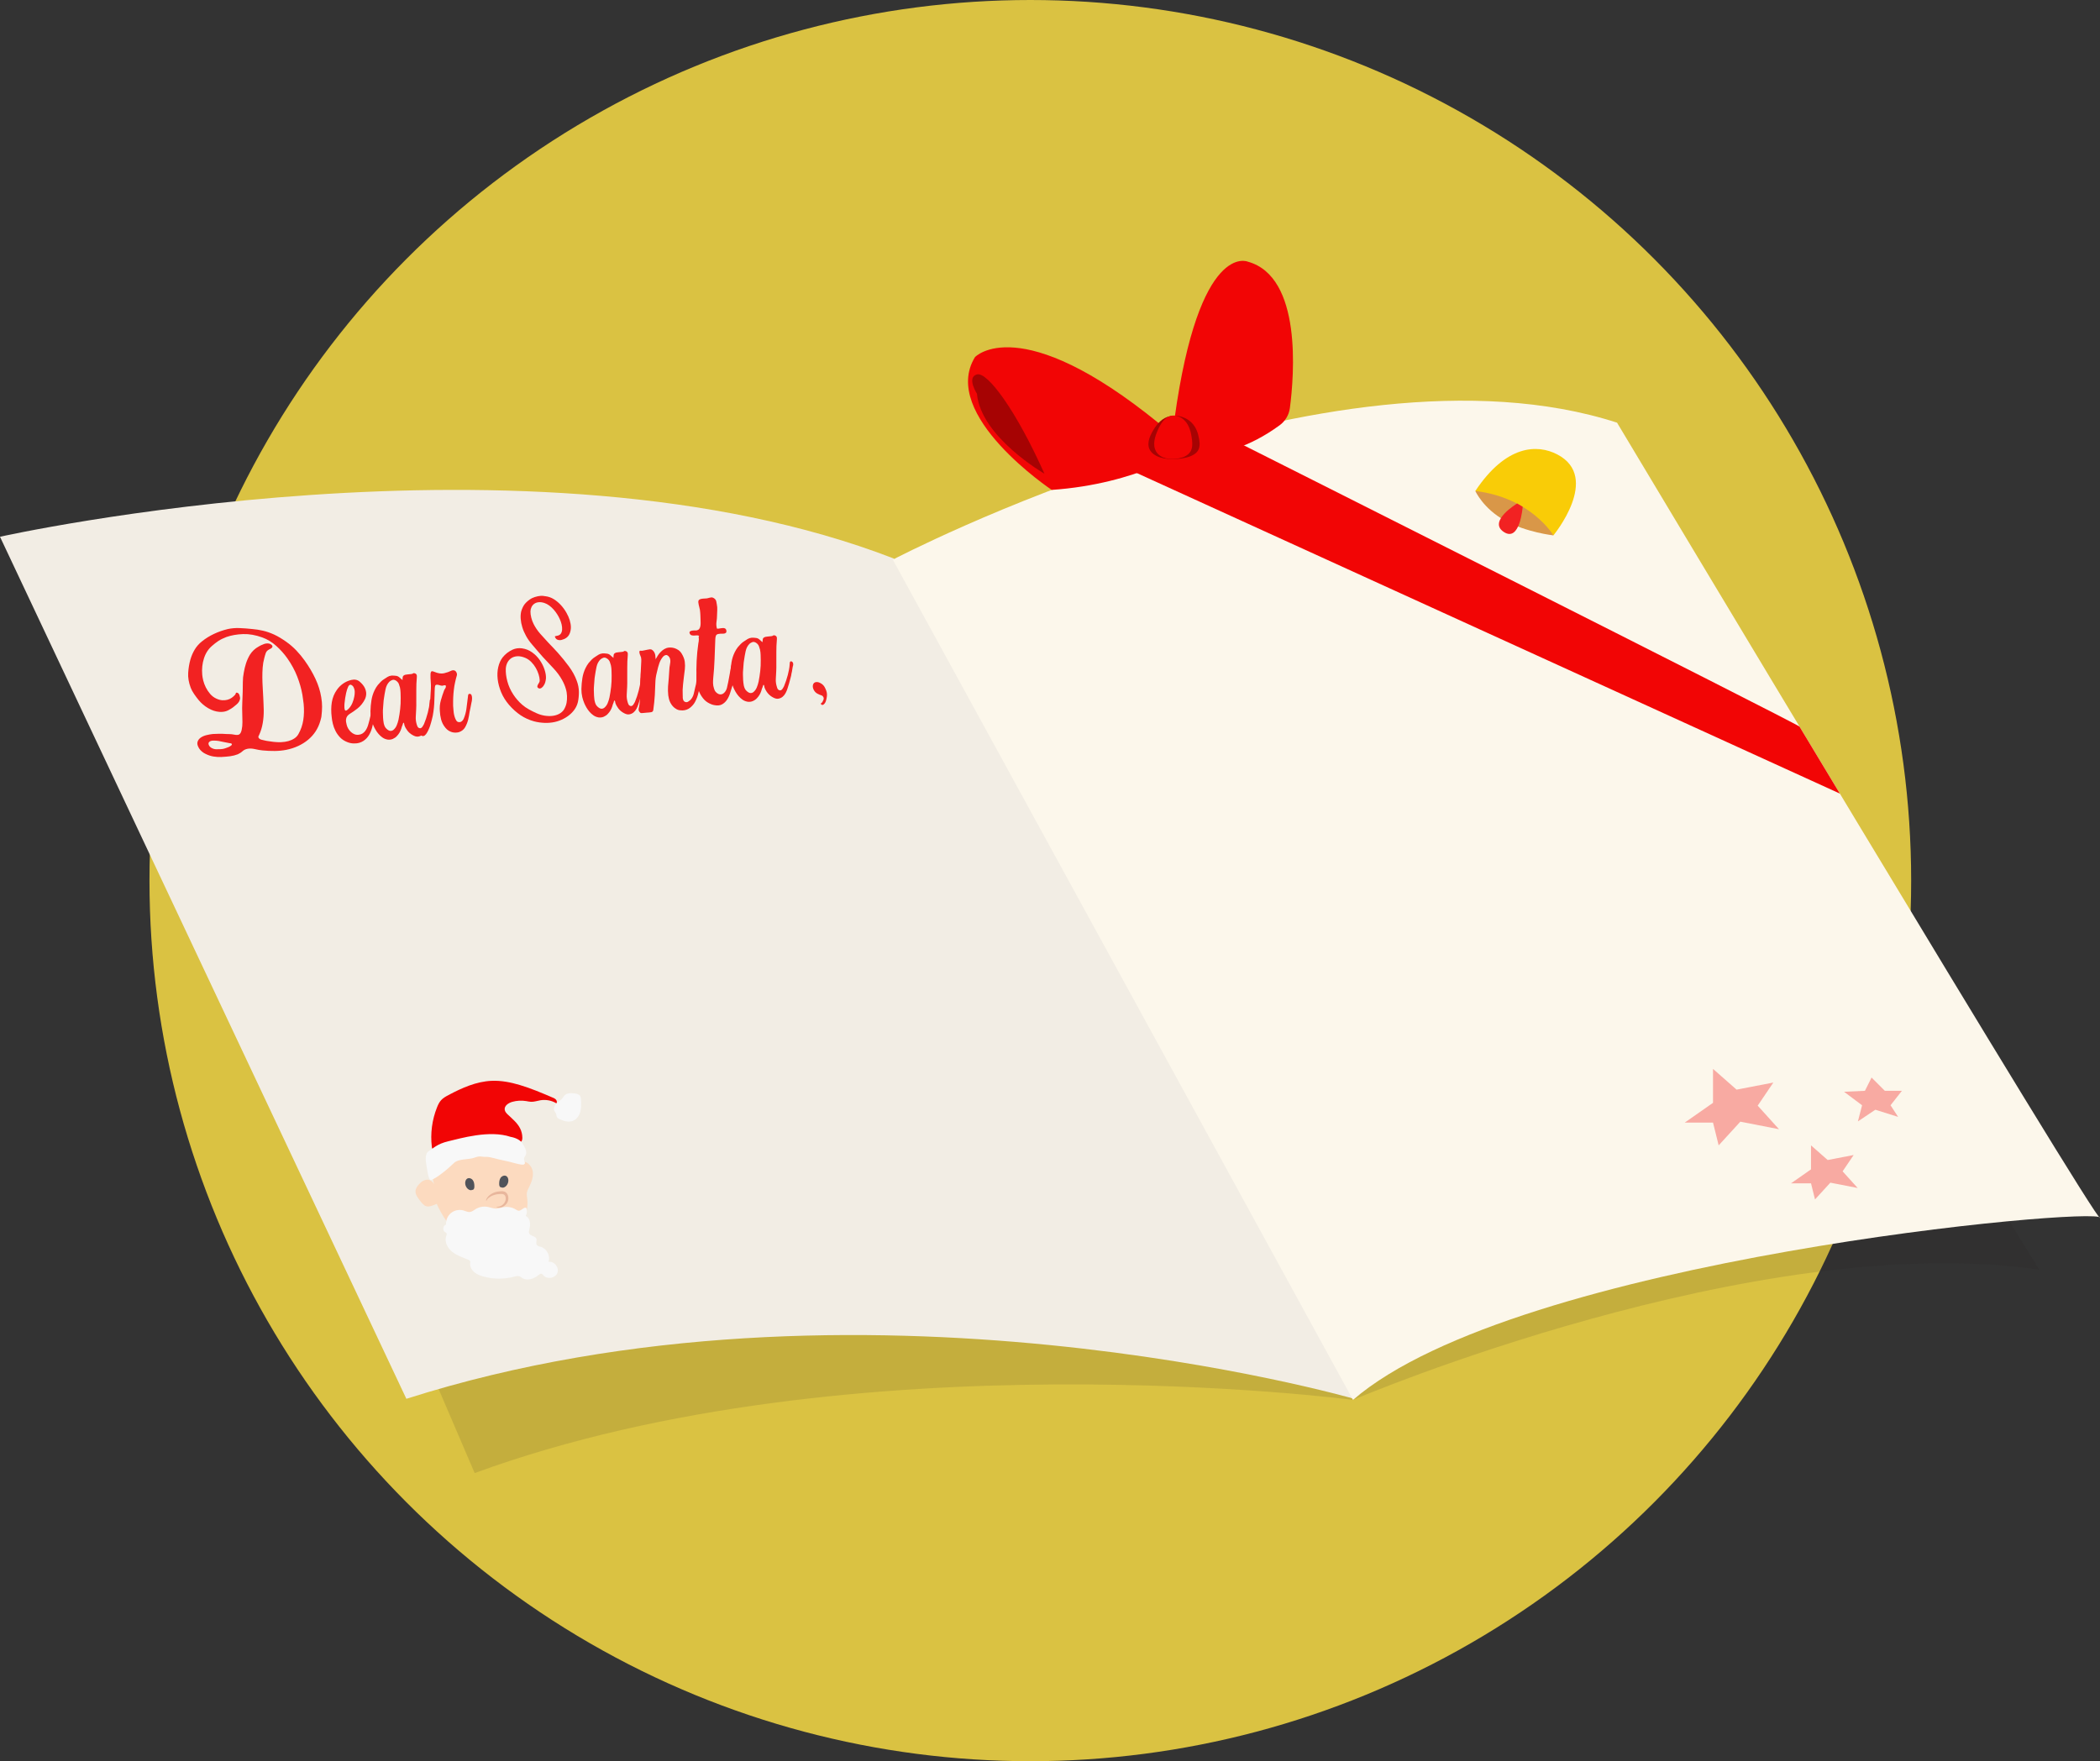 <?xml version="1.0" encoding="iso-8859-1"?>
<!-- Generator: Adobe Illustrator 18.1.0, SVG Export Plug-In . SVG Version: 6.00 Build 0)  -->
<!DOCTYPE svg PUBLIC "-//W3C//DTD SVG 1.1//EN" "http://www.w3.org/Graphics/SVG/1.1/DTD/svg11.dtd">
<svg version="1.1" xmlns="http://www.w3.org/2000/svg" xmlns:xlink="http://www.w3.org/1999/xlink" x="0px" y="0px"
	 viewBox="0 0 596.021 500" style="enable-background:new 0 0 596.021 500;" xml:space="preserve">
<rect x="0" y="0" width="596.021" height="500" fill="#333333" stroke="none"/>
<g id="_x23_card">
	<circle style="fill:#DAC242;" cx="292.425" cy="250" r="250"/>
	<g>
		<path style="opacity:0.12;fill:#231F20;" d="M384.009,397.426c0,0-141.879-18.619-249.284,20.779l-34.474-80.362l243.78,13.466
			L384.009,397.426z"/>
		<path style="fill:#F2EDE4;" d="M0,152.385c0,0,150.755-33.713,253.704,6.192l130.614,238.541c0,0-141.165-40.733-268.983,0
			L0,152.385z"/>
		<path style="opacity:0.12;fill:#231F20;" d="M384.009,397.426c0,0,114.335-48.745,194.774-36.966l-33.653-54.505l-161.121,58.341
			V397.426z"/>
		<path style="fill:#FCF7EB;" d="M253.396,158.885c0,0,124.29-65.159,205.55-38.893c0,0,137.075,229.006,137.075,225.723
			s-165.468,11.491-212.011,51.711L253.396,158.885z"/>
		<g>
			<path style="fill:#F22222;" d="M62.95,214.897l-0.133,0.014c-0.704,0.027-1.433-0.016-2.186-0.133
				c-0.748-0.113-1.525-0.371-2.327-0.771c-0.344-0.157-0.68-0.376-1.008-0.656c-0.328-0.279-0.593-0.577-0.794-0.897
				c-0.447-0.727-0.593-1.339-0.439-1.84c0.154-0.499,0.463-0.907,0.932-1.223c0.463-0.316,1.01-0.548,1.636-0.698
				c0.628-0.15,1.205-0.254,1.733-0.309c0.628-0.041,1.254-0.064,1.88-0.07c0.626-0.005,1.268,0.019,1.923,0.07
				c0.379,0.009,0.742,0.018,1.1,0.03c0.355,0.011,0.729,0.056,1.121,0.135c0.764,0.162,1.287,0.131,1.571-0.092
				c0.284-0.223,0.488-0.62,0.618-1.19c0.163-0.719,0.238-1.477,0.228-2.274c-0.011-0.797-0.027-1.593-0.049-2.391
				c-0.046-1.058-0.046-2.1,0.008-3.122c0.051-1.021,0.092-2.053,0.119-3.094c0.027-0.923,0.038-1.837,0.038-2.745
				c0-0.907,0.084-1.793,0.263-2.658c0.154-0.935,0.371-1.821,0.639-2.661c0.271-0.838,0.634-1.645,1.089-2.419
				c0.631-1.009,1.473-1.8,2.53-2.371c0.138-0.088,0.347-0.2,0.618-0.337c0.274-0.137,0.561-0.258,0.864-0.364
				c0.303-0.104,0.62-0.161,0.951-0.173c0.333-0.009,0.631,0.056,0.894,0.198c0.314,0.184,0.49,0.36,0.536,0.524
				c0.043,0.164,0.016,0.312-0.087,0.444c-0.103,0.131-0.244,0.242-0.425,0.335c-0.184,0.092-0.328,0.168-0.433,0.228
				c-0.471,0.243-0.788,0.59-0.943,1.042c-0.157,0.452-0.298,0.927-0.417,1.423c-0.233,0.846-0.382,1.733-0.452,2.659
				c-0.07,0.928-0.1,1.874-0.092,2.84c0.014,0.968,0.046,1.937,0.108,2.91c0.06,0.974,0.114,1.943,0.157,2.906
				c0.016,0.578,0.041,1.15,0.073,1.716c0.033,0.564,0.051,1.125,0.057,1.681c0.019,1.256-0.073,2.481-0.274,3.675
				c-0.2,1.194-0.534,2.3-0.994,3.316c-0.07,0.127-0.144,0.281-0.219,0.458c-0.076,0.177-0.035,0.366,0.122,0.567
				c0.146,0.178,0.363,0.313,0.658,0.404c0.295,0.089,0.542,0.148,0.745,0.174c0.46,0.122,0.915,0.207,1.36,0.257
				c0.447,0.05,0.888,0.112,1.327,0.188c0.748,0.09,1.487,0.123,2.216,0.093c0.729-0.028,1.408-0.131,2.048-0.305
				c0.634-0.176,1.205-0.429,1.706-0.76c0.504-0.332,0.894-0.753,1.17-1.266c0.683-1.209,1.135-2.526,1.36-3.953
				c0.222-1.426,0.257-2.954,0.103-4.584c-0.049-0.43-0.108-0.859-0.171-1.287c-0.062-0.429-0.127-0.871-0.19-1.324
				c-0.29-1.662-0.777-3.376-1.46-5.143c-0.688-1.768-1.622-3.495-2.811-5.183c-0.872-1.24-1.912-2.406-3.12-3.501
				c-1.211-1.094-2.541-1.904-3.995-2.429c-1.918-0.693-3.732-1.009-5.447-0.95c-1.712,0.06-3.283,0.332-4.713,0.821
				c-0.417,0.166-0.829,0.342-1.224,0.528c-0.395,0.187-0.764,0.395-1.102,0.624c-0.32,0.228-0.623,0.446-0.913,0.659
				c-0.287,0.213-0.563,0.441-0.823,0.686c-1.081,0.911-1.855,2.1-2.324,3.564c-0.471,1.464-0.637,3-0.496,4.606
				c0.035,0.481,0.13,1.045,0.29,1.694c0.163,0.647,0.406,1.3,0.731,1.955c0.328,0.655,0.737,1.271,1.23,1.848
				c0.496,0.577,1.083,1.024,1.769,1.337c0.596,0.278,1.157,0.43,1.685,0.459c0.528,0.029,1.016-0.017,1.46-0.137
				c0.447-0.118,0.85-0.307,1.208-0.561c0.358-0.257,0.669-0.53,0.924-0.823c0.095-0.083,0.168-0.222,0.222-0.423
				c0.051-0.198,0.192-0.261,0.417-0.189c0.214,0.05,0.371,0.167,0.474,0.35c0.1,0.183,0.168,0.345,0.198,0.488
				c0.135,0.371,0.173,0.702,0.111,0.986c-0.065,0.284-0.173,0.544-0.322,0.777c-0.149,0.234-0.336,0.447-0.555,0.639
				c-0.217,0.192-0.433,0.372-0.645,0.54c-0.531,0.467-1.154,0.878-1.866,1.231c-0.712,0.353-1.53,0.493-2.457,0.421
				c-1.067-0.081-2.129-0.429-3.177-1.045c-1.048-0.615-1.958-1.389-2.73-2.324c-0.425-0.513-0.85-1.085-1.281-1.717
				c-0.431-0.631-0.748-1.215-0.948-1.75c-0.566-1.489-0.807-2.904-0.72-4.243c0.084-1.339,0.293-2.595,0.623-3.767
				c0.306-1.048,0.72-2.004,1.243-2.87c0.523-0.864,1.203-1.633,2.045-2.301c0.997-0.806,2.118-1.505,3.361-2.095
				c1.243-0.59,2.562-1.056,3.96-1.396c1.056-0.233,2.175-0.325,3.35-0.28c1.178,0.045,2.386,0.136,3.624,0.272
				c1.024,0.087,2.037,0.245,3.039,0.479c1.002,0.233,2.045,0.595,3.131,1.085c0.593,0.277,1.181,0.589,1.758,0.94
				c0.577,0.351,1.135,0.716,1.668,1.094c1.07,0.759,2.034,1.589,2.895,2.492c0.859,0.901,1.647,1.858,2.37,2.87
				c1.222,1.71,2.245,3.441,3.061,5.194s1.357,3.485,1.631,5.199c0.163,0.926,0.244,1.82,0.241,2.677
				c-0.003,0.86-0.06,1.719-0.165,2.576c-0.016,0.268-0.062,0.514-0.133,0.739c-0.073,0.226-0.135,0.463-0.184,0.71
				c-0.618,2.169-1.777,3.959-3.472,5.372c-1.701,1.411-3.762,2.367-6.184,2.863c-1.051,0.208-2.148,0.318-3.291,0.329
				c-1.148,0.012-2.31-0.041-3.494-0.159c-0.691-0.072-1.411-0.197-2.159-0.372c-0.748-0.175-1.427-0.207-2.042-0.095
				c-0.588,0.111-1.078,0.344-1.463,0.699c-0.385,0.355-0.832,0.645-1.335,0.867c-0.669,0.264-1.395,0.449-2.172,0.555
				C64.532,214.792,63.747,214.862,62.95,214.897z M63.262,212.616c0.065-0.007,0.263-0.058,0.593-0.154
				c0.333-0.095,0.661-0.214,0.991-0.358c0.328-0.144,0.593-0.305,0.796-0.482c0.203-0.181,0.23-0.345,0.076-0.499
				c-0.06-0.066-0.163-0.104-0.309-0.113c-0.144-0.009-0.244-0.021-0.301-0.04c-0.417-0.078-0.821-0.156-1.213-0.236
				c-0.393-0.079-0.783-0.158-1.178-0.238l-0.707-0.144c-0.458-0.072-0.953-0.105-1.484-0.098c-0.534,0.007-0.921,0.146-1.17,0.412
				c-0.206,0.217-0.236,0.496-0.089,0.845c0.144,0.347,0.417,0.634,0.821,0.857c0.425,0.221,0.848,0.334,1.268,0.339
				c0.423,0.004,0.815-0.001,1.181-0.015C62.766,212.691,63.01,212.665,63.262,212.616z"/>
			<path style="fill:#F22222;" d="M100.512,211.056c-0.596,0.016-1.219-0.101-1.869-0.347c-0.85-0.322-1.549-0.768-2.099-1.339
				c-0.547-0.572-0.991-1.195-1.33-1.873c-0.341-0.678-0.593-1.366-0.758-2.063c-0.163-0.697-0.268-1.32-0.314-1.872
				c-0.19-1.479-0.179-2.878,0.035-4.195c0.217-1.317,0.699-2.498,1.446-3.545c0.455-0.652,1.027-1.227,1.72-1.723
				c0.691-0.495,1.479-0.85,2.362-1.064c0.97-0.223,1.771-0.054,2.408,0.508c0.672,0.583,1.146,1.168,1.425,1.756
				c0.276,0.587,0.412,1.155,0.398,1.7c-0.014,0.546-0.144,1.066-0.393,1.566c-0.249,0.498-0.55,0.965-0.902,1.4
				c-0.352,0.437-0.739,0.821-1.159,1.157c-0.42,0.335-0.802,0.617-1.138,0.844c-0.393,0.261-0.748,0.492-1.067,0.694
				c-0.32,0.202-0.569,0.434-0.748,0.695c-0.184,0.261-0.293,0.582-0.328,0.959c-0.035,0.379,0.03,0.863,0.192,1.449
				c0.089,0.379,0.238,0.743,0.447,1.096c0.206,0.353,0.463,0.67,0.769,0.953c0.306,0.282,0.642,0.494,0.999,0.639
				c0.358,0.143,0.758,0.193,1.197,0.146c0.417-0.044,0.78-0.167,1.089-0.369c0.306-0.202,0.569-0.446,0.78-0.735
				c0.214-0.288,0.393-0.603,0.542-0.945c0.149-0.343,0.265-0.689,0.355-1.035c0.233-0.798,0.436-1.618,0.615-2.459
				c0.173-0.841,0.303-1.69,0.39-2.545c0.005-0.073,0.003-0.236-0.008-0.49c-0.014-0.253-0.005-0.482,0.019-0.69
				c0.024-0.209,0.092-0.338,0.206-0.385c0.114-0.049,0.293,0.084,0.536,0.397c0.301,0.38,0.425,0.783,0.371,1.212
				c-0.054,0.43-0.116,0.793-0.184,1.09c-0.165,0.793-0.306,1.605-0.414,2.44c-0.111,0.833-0.265,1.635-0.469,2.408
				c-0.203,0.771-0.496,1.492-0.883,2.161c-0.387,0.671-0.918,1.234-1.595,1.692c-0.36,0.231-0.758,0.412-1.184,0.542
				C101.542,211.015,101.057,211.071,100.512,211.056z M98.283,201.711c0.149-0.063,0.298-0.165,0.444-0.301
				c0.146-0.135,0.236-0.217,0.265-0.245c0.425-0.456,0.767-0.987,1.021-1.595c0.257-0.607,0.444-1.231,0.553-1.873
				c0.076-0.371,0.114-0.786,0.116-1.245c0.003-0.46-0.111-0.92-0.341-1.38c-0.079-0.185-0.228-0.358-0.444-0.517
				c-0.214-0.158-0.409-0.203-0.582-0.137c-0.225,0.096-0.398,0.29-0.517,0.581c-0.116,0.29-0.214,0.538-0.29,0.739
				c-0.041,0.173-0.089,0.341-0.138,0.503c-0.051,0.163-0.092,0.318-0.127,0.468c-0.098,0.495-0.19,0.98-0.276,1.462
				c-0.081,0.48-0.146,0.976-0.187,1.488c-0.008,0.074-0.019,0.233-0.035,0.477c-0.016,0.242-0.016,0.497,0.003,0.762
				c0.016,0.263,0.062,0.482,0.135,0.656C97.955,201.727,98.091,201.78,98.283,201.711z"/>
			<path style="fill:#F22222;" d="M109.922,209.957l-0.084-0.027c-0.471-0.095-0.907-0.284-1.308-0.57
				c-0.404-0.283-0.767-0.614-1.089-0.991c-0.325-0.377-0.612-0.775-0.856-1.199c-0.244-0.421-0.444-0.817-0.604-1.188
				c-0.236-0.557-0.431-1.14-0.582-1.754c-0.176-0.779-0.26-1.545-0.255-2.294c0.022-1.092,0.119-2.142,0.282-3.151
				c0.165-1.008,0.466-1.96,0.902-2.851c0.116-0.255,0.249-0.499,0.398-0.733c0.152-0.234,0.314-0.469,0.488-0.704
				c0.265-0.318,0.542-0.625,0.834-0.922c0.287-0.297,0.626-0.562,1.008-0.797c0.309-0.2,0.62-0.402,0.937-0.606
				c0.32-0.201,0.699-0.327,1.138-0.373c0.211,0.002,0.428,0.003,0.65,0.005c0.222,0.001,0.45,0.026,0.685,0.072
				c0.358,0.06,0.674,0.22,0.948,0.481c0.271,0.263,0.563,0.51,0.88,0.743c-0.049-0.043-0.065-0.169-0.051-0.376
				c0.014-0.208,0.03-0.335,0.049-0.386c0.005-0.242,0.108-0.434,0.309-0.578c0.255-0.171,0.593-0.267,1.01-0.286
				c0.42-0.021,0.81-0.062,1.17-0.123c0.179-0.018,0.33-0.078,0.463-0.177c0.133-0.097,0.317-0.1,0.555-0.003
				c0.149,0.058,0.265,0.142,0.349,0.253c0.087,0.113,0.135,0.222,0.146,0.33c0.014,0.107,0.019,0.223,0.016,0.343
				s-0.008,0.217-0.014,0.291c-0.1,1.122-0.149,2.26-0.141,3.408c0.005,1.147,0.003,2.304-0.005,3.466c0,0.339,0,0.677,0.003,1.016
				c0,0.339-0.011,0.678-0.033,1.019c-0.03,0.705-0.068,1.436-0.116,2.189c-0.049,0.756,0.06,1.543,0.325,2.362
				c0.033,0.142,0.1,0.303,0.2,0.488c0.103,0.181,0.265,0.311,0.493,0.383c0.168,0.056,0.325,0.046,0.471-0.031
				c0.144-0.075,0.268-0.186,0.374-0.33c0.108-0.143,0.2-0.293,0.276-0.446c0.081-0.154,0.144-0.269,0.195-0.347
				c0.217-0.53,0.414-1.06,0.59-1.585c0.173-0.527,0.336-1.075,0.485-1.649c0.119-0.496,0.233-0.991,0.33-1.485
				c0.1-0.494,0.165-1.01,0.195-1.545c0.005-0.073,0.014-0.177,0.019-0.31c0.008-0.134,0.041-0.246,0.095-0.337
				c0.054-0.09,0.127-0.147,0.219-0.168c0.092-0.022,0.222,0.03,0.385,0.159c0.13,0.108,0.214,0.225,0.249,0.355
				c0.038,0.129,0.049,0.26,0.043,0.394c-0.008,0.134-0.027,0.256-0.057,0.368c-0.033,0.112-0.062,0.206-0.089,0.282
				c-0.068,0.298-0.119,0.605-0.154,0.923c-0.033,0.319-0.095,0.628-0.184,0.928c-0.03,0.245-0.068,0.478-0.119,0.7
				c-0.051,0.225-0.108,0.447-0.171,0.671c-0.13,0.523-0.271,1.039-0.417,1.55c-0.149,0.513-0.306,1.018-0.471,1.52
				c-0.108,0.35-0.274,0.737-0.493,1.159c-0.222,0.423-0.509,0.779-0.859,1.071c-0.349,0.29-0.761,0.473-1.232,0.546
				c-0.471,0.075-1.018-0.075-1.641-0.445c-0.577-0.325-1.059-0.746-1.449-1.262c-0.39-0.515-0.669-1.031-0.837-1.546
				c-0.019-0.118-0.038-0.236-0.057-0.356c-0.019-0.118-0.073-0.235-0.157-0.346c-0.095,0.035-0.16,0.12-0.187,0.256
				c-0.033,0.137-0.065,0.255-0.103,0.356c-0.087,0.178-0.157,0.355-0.211,0.53c-0.057,0.175-0.108,0.362-0.163,0.561
				c-0.265,0.826-0.688,1.537-1.268,2.13c-0.287,0.32-0.666,0.584-1.132,0.79C111.03,209.98,110.504,210.042,109.922,209.957z
				 M111.631,207.238c0.431-0.359,0.75-0.798,0.967-1.318c0.214-0.517,0.385-1.06,0.512-1.631c0.198-0.988,0.355-1.99,0.469-3.007
				c0.114-1.014,0.163-2.066,0.144-3.153c-0.011-0.483-0.022-0.965-0.033-1.448c-0.011-0.483-0.068-0.984-0.171-1.505
				c-0.076-0.307-0.181-0.634-0.314-0.983c-0.135-0.35-0.379-0.651-0.726-0.904c-0.42-0.294-0.802-0.376-1.148-0.244
				c-0.341,0.134-0.615,0.296-0.813,0.486c-0.539,0.541-0.902,1.244-1.086,2.111c-0.184,0.866-0.333,1.703-0.444,2.514
				c-0.081,0.444-0.133,0.897-0.157,1.358c-0.024,0.464-0.057,0.926-0.106,1.389c-0.043,0.466-0.062,0.94-0.051,1.423
				c0.011,0.483,0.027,0.976,0.051,1.482c0.024,0.214,0.046,0.454,0.065,0.718c0.019,0.265,0.057,0.539,0.122,0.823
				c0.065,0.283,0.152,0.559,0.263,0.823c0.114,0.267,0.287,0.51,0.525,0.726c0.39,0.37,0.742,0.569,1.062,0.595
				C111.078,207.52,111.368,207.435,111.631,207.238z"/>
			<path style="fill:#F22222;" d="M119.456,208.701c-0.309-0.306-0.417-0.586-0.325-0.838c0.098-0.251,0.225-0.459,0.393-0.62
				c0.181-0.214,0.376-0.421,0.58-0.624c0.203-0.202,0.382-0.433,0.544-0.692c0.325-0.543,0.572-1.144,0.731-1.801
				c0.16-0.657,0.265-1.341,0.314-2.048c0.054-0.538,0.122-1.059,0.203-1.563c0.084-0.504,0.149-1.025,0.2-1.564
				c0.041-0.56,0.073-1.115,0.095-1.661c0.024-0.546,0.057-1.1,0.098-1.66c0.043-0.683,0.03-1.376-0.033-2.083
				c-0.065-0.707-0.089-1.4-0.068-2.081c-0.003-0.338,0.057-0.598,0.179-0.779c0.119-0.182,0.425-0.167,0.915,0.048
				c1.062,0.445,1.972,0.578,2.736,0.402c0.764-0.176,1.495-0.433,2.188-0.775c0.206-0.095,0.441-0.107,0.715-0.039
				c0.268,0.069,0.479,0.265,0.637,0.588c0.154,0.322,0.179,0.639,0.073,0.953c-0.106,0.315-0.184,0.595-0.233,0.841
				c-0.087,0.349-0.168,0.689-0.238,1.024c-0.073,0.333-0.141,0.672-0.203,1.019c-0.225,1.45-0.341,2.903-0.355,4.355
				c-0.014,0.436-0.014,0.871,0.005,1.306c0.019,0.433,0.054,0.864,0.106,1.295c-0.003,0.121,0.022,0.355,0.073,0.7
				c0.051,0.346,0.133,0.706,0.246,1.08c0.114,0.375,0.26,0.711,0.433,1.006c0.176,0.297,0.404,0.467,0.683,0.509
				c0.282,0.043,0.515,0.013,0.699-0.092c0.19-0.103,0.352-0.241,0.488-0.414c0.138-0.171,0.249-0.364,0.325-0.578
				c0.081-0.213,0.154-0.409,0.219-0.585c0.279-0.803,0.463-1.658,0.558-2.562c0.092-0.905,0.203-1.787,0.333-2.648
				c0.024-0.173,0.051-0.405,0.087-0.699c0.035-0.293,0.168-0.441,0.401-0.441c0.276-0.006,0.466,0.114,0.566,0.358
				c0.1,0.243,0.149,0.516,0.154,0.818c0.003,0.302-0.019,0.589-0.065,0.861c-0.049,0.27-0.087,0.444-0.114,0.519
				c-0.081,0.444-0.165,0.883-0.252,1.314c-0.089,0.432-0.176,0.86-0.271,1.281c-0.054,0.368-0.111,0.743-0.181,1.125
				c-0.068,0.383-0.146,0.748-0.233,1.095c-0.192,0.746-0.474,1.447-0.845,2.102c-0.371,0.657-0.959,1.124-1.758,1.402
				c-0.282,0.079-0.588,0.123-0.921,0.133c-0.33,0.01-0.661-0.026-0.989-0.113c-0.325-0.087-0.655-0.228-0.983-0.423
				c-0.328-0.195-0.631-0.46-0.907-0.794c-0.339-0.399-0.607-0.8-0.807-1.204c-0.198-0.402-0.349-0.802-0.455-1.203
				c-0.103-0.401-0.187-0.803-0.246-1.208c-0.062-0.405-0.1-0.788-0.111-1.149c-0.087-1.08,0.011-2.106,0.287-3.08
				c0.276-0.972,0.58-1.898,0.91-2.781c0.054-0.149,0.163-0.343,0.325-0.578c0.163-0.234,0.222-0.446,0.19-0.635
				c-0.011-0.145-0.051-0.231-0.127-0.259c-0.073-0.03-0.16-0.039-0.257-0.028c-0.1,0.01-0.203,0.034-0.314,0.07
				c-0.106,0.036-0.195,0.056-0.26,0.063c-0.219,0.023-0.46-0.012-0.72-0.104c-0.26-0.095-0.515-0.152-0.758-0.175
				c-0.336-0.012-0.534,0.081-0.596,0.28c-0.065,0.2-0.103,0.434-0.119,0.702c-0.022,0.341-0.035,0.694-0.043,1.056
				c-0.011,0.363-0.016,0.728-0.027,1.092c-0.014,0.775-0.043,1.535-0.087,2.277c-0.043,0.744-0.116,1.483-0.222,2.219
				c-0.049,0.416-0.116,0.823-0.2,1.219c-0.081,0.395-0.179,0.792-0.284,1.19c-0.035,0.102-0.095,0.313-0.171,0.634
				c-0.079,0.324-0.187,0.686-0.325,1.087c-0.141,0.402-0.306,0.807-0.501,1.213c-0.192,0.409-0.398,0.756-0.609,1.045
				c-0.214,0.288-0.45,0.471-0.71,0.546C119.96,209.022,119.705,208.941,119.456,208.701z"/>
			<path style="fill:#F22222;" d="M154.599,205.223c-0.498-0.021-0.999-0.063-1.503-0.131c-0.501-0.068-1.016-0.173-1.533-0.31
				c-1.398-0.386-2.673-0.966-3.822-1.74c-1.148-0.774-2.235-1.748-3.256-2.923c-0.972-1.131-1.72-2.328-2.245-3.592
				c-0.52-1.264-0.856-2.505-0.991-3.724c-0.138-1.22-0.081-2.367,0.171-3.447c0.255-1.079,0.669-1.986,1.238-2.723
				c0.753-0.951,1.717-1.694,2.887-2.228c0.355-0.158,0.753-0.272,1.189-0.341c0.439-0.07,0.91-0.073,1.411-0.005
				c1.083,0.154,2.056,0.54,2.912,1.164c0.859,0.624,1.576,1.359,2.161,2.205c0.582,0.846,1.029,1.736,1.335,2.671
				c0.309,0.936,0.439,1.769,0.401,2.498c-0.038,0.391-0.108,0.761-0.206,1.111c-0.098,0.349-0.255,0.668-0.466,0.956
				c-0.049,0.077-0.125,0.175-0.222,0.296c-0.098,0.119-0.209,0.221-0.336,0.307c-0.127,0.085-0.265,0.148-0.42,0.189
				c-0.152,0.04-0.314,0.009-0.488-0.093c-0.138-0.083-0.228-0.17-0.265-0.263c-0.041-0.092-0.051-0.187-0.038-0.287
				c0.016-0.098,0.041-0.19,0.073-0.28c0.033-0.087,0.07-0.158,0.111-0.211c0.119-0.206,0.236-0.406,0.349-0.599
				c0.114-0.194,0.154-0.422,0.127-0.684c-0.019-0.458-0.122-0.991-0.309-1.601s-0.452-1.217-0.796-1.822
				c-0.344-0.605-0.772-1.164-1.276-1.68c-0.507-0.515-1.078-0.909-1.717-1.18c-0.842-0.347-1.601-0.496-2.272-0.451
				c-0.672,0.047-1.246,0.235-1.715,0.561c-0.471,0.328-0.834,0.754-1.094,1.276c-0.257,0.523-0.404,1.089-0.439,1.698
				c-0.049,1.094,0.098,2.288,0.441,3.581c0.344,1.295,0.902,2.542,1.685,3.742c0.32,0.5,0.707,1.008,1.157,1.529
				s0.915,0.987,1.398,1.396c0.542,0.475,1.181,0.915,1.918,1.322s1.414,0.746,2.031,1.02c0.81,0.374,1.617,0.622,2.416,0.744
				c0.802,0.121,1.549,0.139,2.245,0.053c0.699-0.085,1.324-0.278,1.882-0.578c0.553-0.301,0.997-0.699,1.327-1.193
				c0.171-0.283,0.322-0.591,0.455-0.919c0.133-0.328,0.23-0.665,0.295-1.011c0.106-0.567,0.149-1.207,0.127-1.918
				c-0.022-0.712-0.135-1.407-0.349-2.087c-0.219-0.774-0.561-1.585-1.027-2.431c-0.655-1.188-1.49-2.317-2.497-3.384
				c-1.008-1.068-2.004-2.131-2.985-3.189c-0.539-0.595-1.062-1.194-1.566-1.794c-0.507-0.601-1.018-1.2-1.536-1.799
				c-0.647-0.753-1.203-1.547-1.666-2.383c-0.46-0.834-0.815-1.656-1.062-2.464c-0.249-0.809-0.404-1.601-0.46-2.382
				c-0.06-0.78-0.005-1.505,0.157-2.176c0.119-0.375,0.26-0.741,0.425-1.098c0.165-0.353,0.363-0.677,0.599-0.97
				c0.265-0.318,0.569-0.616,0.905-0.893c0.333-0.276,0.699-0.521,1.094-0.732c0.515-0.247,1.081-0.433,1.696-0.559
				c0.618-0.125,1.157-0.152,1.617-0.078c0.111,0.035,0.222,0.053,0.328,0.056c0.103,0.001,0.184,0.011,0.244,0.028
				c0.848,0.106,1.641,0.391,2.375,0.857c0.734,0.468,1.395,1.027,1.991,1.678c0.59,0.651,1.1,1.353,1.528,2.106
				c0.428,0.754,0.742,1.46,0.943,2.115c0.217,0.728,0.33,1.387,0.341,1.977c0.011,0.592-0.089,1.178-0.303,1.756
				c-0.163,0.428-0.401,0.793-0.726,1.092c-0.32,0.302-0.71,0.523-1.165,0.667c-0.13,0.062-0.293,0.116-0.488,0.16
				c-0.198,0.045-0.398,0.06-0.604,0.045c-0.206-0.014-0.409-0.064-0.609-0.152c-0.2-0.088-0.363-0.247-0.488-0.476
				c-0.173-0.271-0.2-0.432-0.073-0.481c0.122-0.05,0.284-0.086,0.479-0.107c0.515-0.077,0.888-0.279,1.116-0.605
				c0.225-0.326,0.352-0.72,0.374-1.183c0.027-0.461-0.024-0.953-0.146-1.472c-0.125-0.518-0.298-1.02-0.52-1.506
				c-0.181-0.416-0.42-0.857-0.712-1.322c-0.29-0.465-0.626-0.915-1.005-1.346c-0.376-0.431-0.794-0.816-1.249-1.157
				c-0.455-0.338-0.94-0.591-1.446-0.755c-0.588-0.18-1.119-0.246-1.593-0.196c-0.474,0.049-0.88,0.197-1.224,0.438
				c-0.344,0.241-0.609,0.554-0.791,0.936c-0.187,0.382-0.284,0.792-0.298,1.229c-0.011,0.533,0.068,1.124,0.228,1.773
				c0.16,0.647,0.387,1.259,0.68,1.832c0.488,0.965,1.11,1.88,1.863,2.744c0.756,0.863,1.528,1.714,2.316,2.551
				c0.455,0.484,0.91,0.956,1.36,1.417c0.452,0.46,0.902,0.945,1.346,1.455c1.102,1.238,2.142,2.52,3.118,3.845
				c0.975,1.324,1.715,2.674,2.218,4.048c0.406,1.07,0.609,2.137,0.618,3.201c0.005,1.066-0.092,2.03-0.287,2.897
				c-0.2,0.818-0.55,1.562-1.054,2.233c-0.501,0.67-1.113,1.261-1.831,1.772c-0.718,0.511-1.511,0.927-2.381,1.248
				c-0.869,0.322-1.771,0.52-2.709,0.593C155.58,205.229,155.1,205.243,154.599,205.223z"/>
			<path style="fill:#F22222;" d="M169.794,203.661l-0.087-0.027c-0.471-0.095-0.907-0.284-1.308-0.57
				c-0.401-0.283-0.767-0.614-1.089-0.991c-0.325-0.377-0.612-0.776-0.856-1.199c-0.244-0.421-0.444-0.817-0.604-1.188
				c-0.236-0.557-0.431-1.141-0.582-1.754c-0.176-0.78-0.26-1.545-0.255-2.295c0.024-1.092,0.119-2.142,0.282-3.151
				c0.165-1.009,0.466-1.96,0.905-2.852c0.116-0.254,0.249-0.498,0.398-0.732s0.311-0.469,0.485-0.705
				c0.265-0.317,0.542-0.624,0.834-0.922c0.287-0.297,0.626-0.561,1.008-0.796c0.309-0.2,0.62-0.402,0.94-0.606
				c0.317-0.201,0.696-0.327,1.135-0.374c0.211,0.003,0.428,0.004,0.65,0.005c0.222,0.001,0.45,0.026,0.685,0.072
				c0.358,0.06,0.674,0.22,0.948,0.481c0.271,0.262,0.566,0.51,0.88,0.743c-0.049-0.044-0.065-0.169-0.051-0.376
				c0.014-0.208,0.03-0.335,0.049-0.387c0.005-0.241,0.108-0.434,0.309-0.577c0.257-0.171,0.593-0.267,1.01-0.286
				c0.42-0.021,0.81-0.062,1.173-0.123c0.176-0.018,0.328-0.078,0.46-0.177c0.133-0.097,0.317-0.1,0.555-0.003
				c0.149,0.058,0.265,0.142,0.352,0.253c0.084,0.113,0.133,0.222,0.146,0.33c0.011,0.108,0.016,0.223,0.014,0.344
				c0,0.121-0.008,0.217-0.014,0.29c-0.1,1.123-0.149,2.26-0.141,3.409c0.005,1.147,0.005,2.304-0.005,3.465
				c0,0.34,0,0.678,0.003,1.016c0,0.34-0.011,0.679-0.03,1.019c-0.033,0.706-0.07,1.436-0.119,2.189
				c-0.049,0.756,0.06,1.543,0.325,2.361c0.033,0.142,0.1,0.304,0.2,0.488c0.103,0.181,0.265,0.31,0.493,0.383
				c0.168,0.055,0.325,0.046,0.471-0.031c0.144-0.075,0.268-0.186,0.376-0.33c0.106-0.143,0.198-0.293,0.276-0.446
				c0.079-0.154,0.144-0.269,0.192-0.347c0.217-0.53,0.414-1.06,0.59-1.585c0.173-0.527,0.336-1.076,0.485-1.649
				c0.122-0.496,0.233-0.991,0.333-1.485c0.098-0.495,0.163-1.01,0.192-1.545c0.005-0.074,0.014-0.177,0.019-0.31
				c0.008-0.134,0.041-0.246,0.095-0.337s0.127-0.147,0.222-0.168c0.089-0.022,0.219,0.03,0.385,0.158
				c0.127,0.108,0.211,0.225,0.246,0.355c0.038,0.129,0.051,0.259,0.043,0.393c-0.008,0.134-0.027,0.257-0.057,0.369
				c-0.033,0.112-0.062,0.205-0.089,0.282c-0.068,0.298-0.119,0.605-0.154,0.923c-0.033,0.319-0.095,0.628-0.184,0.928
				c-0.03,0.245-0.068,0.479-0.119,0.701c-0.051,0.224-0.108,0.447-0.171,0.671c-0.13,0.522-0.271,1.039-0.417,1.55
				c-0.149,0.513-0.306,1.018-0.471,1.519c-0.108,0.349-0.274,0.737-0.493,1.158c-0.222,0.423-0.509,0.78-0.859,1.071
				c-0.349,0.29-0.761,0.473-1.232,0.546c-0.471,0.076-1.018-0.074-1.641-0.444c-0.577-0.325-1.059-0.746-1.449-1.262
				c-0.387-0.515-0.666-1.031-0.837-1.546c-0.019-0.118-0.038-0.236-0.054-0.357c-0.022-0.118-0.076-0.234-0.157-0.345
				c-0.098,0.035-0.163,0.12-0.19,0.256c-0.033,0.137-0.065,0.255-0.103,0.356c-0.087,0.178-0.157,0.355-0.211,0.53
				c-0.057,0.175-0.108,0.361-0.163,0.561c-0.265,0.826-0.688,1.536-1.268,2.13c-0.287,0.32-0.666,0.584-1.132,0.79
				C170.899,203.684,170.374,203.746,169.794,203.661z M171.5,200.942c0.431-0.36,0.753-0.798,0.967-1.318
				c0.214-0.517,0.385-1.06,0.512-1.631c0.198-0.988,0.355-1.99,0.469-3.007c0.114-1.014,0.163-2.066,0.144-3.153
				c-0.011-0.483-0.022-0.965-0.033-1.448c-0.011-0.483-0.068-0.985-0.171-1.505c-0.076-0.307-0.181-0.634-0.314-0.983
				c-0.135-0.349-0.376-0.651-0.726-0.903c-0.42-0.294-0.799-0.376-1.148-0.244c-0.341,0.134-0.615,0.296-0.813,0.486
				c-0.536,0.541-0.902,1.244-1.086,2.111c-0.181,0.866-0.333,1.702-0.444,2.514c-0.081,0.444-0.133,0.897-0.154,1.358
				c-0.024,0.464-0.06,0.926-0.108,1.389c-0.043,0.466-0.062,0.939-0.051,1.423c0.011,0.483,0.027,0.976,0.051,1.482
				c0.024,0.214,0.046,0.454,0.065,0.718c0.019,0.265,0.057,0.538,0.125,0.823c0.062,0.282,0.149,0.559,0.26,0.823
				c0.114,0.267,0.287,0.51,0.525,0.726c0.39,0.37,0.742,0.569,1.062,0.595C170.948,201.224,171.238,201.139,171.5,200.942z"/>
			<path style="fill:#F22222;" d="M193.727,201.688c-0.276,0.006-0.561-0.014-0.85-0.055c-0.29-0.042-0.569-0.134-0.832-0.276
				c-0.439-0.244-0.794-0.521-1.073-0.832c-0.274-0.309-0.504-0.642-0.688-0.996c-0.184-0.356-0.322-0.71-0.412-1.064
				c-0.092-0.353-0.16-0.696-0.206-1.032c-0.092-0.884-0.114-1.735-0.062-2.551c0.049-0.815,0.116-1.626,0.209-2.435
				c0.033-0.487,0.065-0.974,0.098-1.462c0.033-0.487,0.068-0.973,0.1-1.461c0.019-0.221,0.06-0.466,0.116-0.738
				c0.06-0.273,0.1-0.555,0.125-0.848c0.024-0.293,0.003-0.586-0.068-0.882c-0.07-0.295-0.228-0.562-0.479-0.802
				c-0.236-0.216-0.458-0.314-0.666-0.293c-0.209,0.022-0.401,0.097-0.574,0.224s-0.328,0.282-0.46,0.465
				c-0.13,0.183-0.219,0.313-0.271,0.391c-0.241,0.364-0.433,0.753-0.577,1.168c-0.144,0.414-0.274,0.832-0.387,1.256l-0.349,1.452
				c-0.265,0.995-0.409,2.032-0.428,3.11c-0.022,1.079-0.068,2.166-0.138,3.261c-0.049,0.709-0.108,1.404-0.173,2.088
				c-0.065,0.685-0.144,1.358-0.244,2.022c-0.008,0.194-0.054,0.362-0.141,0.504c-0.084,0.142-0.23,0.236-0.439,0.281
				c-0.206,0.046-0.417,0.074-0.631,0.085c-0.217,0.012-0.433,0.027-0.653,0.05c-0.704,0.074-1.154,0.116-1.346,0.124
				c-0.192,0.008-0.336-0.007-0.428-0.046c-0.184-0.125-0.336-0.303-0.452-0.534c-0.114-0.228-0.141-0.456-0.079-0.681
				c0.225-0.942,0.333-1.939,0.322-2.991c-0.011-1.051,0.016-2.087,0.081-3.109c0.019-0.633,0.041-1.251,0.054-1.859
				c0.014-0.605,0.038-1.213,0.076-1.821c0.06-0.562,0.098-1.141,0.106-1.735c0.008-0.593,0.041-1.184,0.087-1.769
				c0.008-0.195,0.014-0.394,0.019-0.601c0-0.205-0.022-0.414-0.068-0.629c-0.033-0.14-0.1-0.328-0.206-0.559
				c-0.106-0.23-0.181-0.452-0.228-0.664c-0.046-0.215-0.054-0.394-0.019-0.543c0.033-0.15,0.19-0.202,0.471-0.16
				c0.057,0.02,0.154,0.021,0.298,0.006c0.144-0.015,0.295-0.043,0.458-0.085c0.439-0.093,0.794-0.167,1.067-0.221
				c0.274-0.051,0.485-0.087,0.639-0.103s0.274-0.01,0.36,0.017c0.087,0.028,0.16,0.063,0.23,0.103
				c0.683,0.435,1.029,1.21,1.037,2.321c-0.003,0.122,0.003,0.212,0.011,0.272c0.011,0.06,0.016,0.114,0.019,0.161l0.005,0.072
				c-0.011-0.145,0.043-0.288,0.163-0.434c0.116-0.146,0.198-0.28,0.246-0.407c0.098-0.155,0.19-0.305,0.276-0.446
				c0.084-0.142,0.184-0.28,0.295-0.412c0.276-0.343,0.582-0.654,0.918-0.932c0.333-0.277,0.723-0.499,1.165-0.667
				c0.293-0.103,0.634-0.157,1.029-0.161c0.39-0.005,0.791,0.05,1.189,0.164c0.401,0.116,0.788,0.299,1.157,0.549
				c0.374,0.252,0.691,0.594,0.953,1.026c0.485,0.795,0.775,1.564,0.872,2.304c0.092,0.739,0.1,1.439,0.024,2.102
				c-0.084,0.734-0.173,1.464-0.274,2.187c-0.103,0.724-0.184,1.453-0.244,2.184c-0.119,1.006-0.149,2.025-0.089,3.059
				c0.019,0.118,0.022,0.263,0.014,0.433c-0.014,0.171,0,0.351,0.035,0.54c0.035,0.19,0.098,0.365,0.187,0.525
				c0.087,0.16,0.222,0.279,0.404,0.358c0.333,0.134,0.626,0.114,0.894-0.058c0.265-0.174,0.474-0.328,0.634-0.465
				c0.474-0.488,0.799-1.09,0.972-1.809c0.173-0.719,0.336-1.427,0.488-2.119c0.092-0.301,0.157-0.603,0.195-0.911
				c0.041-0.306,0.07-0.629,0.092-0.971c0.035-0.318,0.049-0.64,0.043-0.966c-0.005-0.326,0.043-0.627,0.146-0.905
				c0.046-0.125,0.141-0.225,0.284-0.303c0.146-0.075,0.311-0.026,0.501,0.148c0.249,0.24,0.406,0.483,0.471,0.729
				c0.068,0.249,0.092,0.5,0.07,0.756c-0.022,0.256-0.06,0.502-0.116,0.737c-0.057,0.237-0.106,0.441-0.149,0.616
				c-0.246,0.945-0.477,1.906-0.693,2.885c-0.217,0.978-0.55,1.878-1.002,2.699c-0.328,0.592-0.783,1.124-1.373,1.595
				C195.279,201.392,194.566,201.649,193.727,201.688z"/>
			<path style="fill:#F22222;" d="M202.659,200.169c-0.358-0.059-0.761-0.198-1.208-0.418c-0.756-0.356-1.371-0.829-1.847-1.421
				c-0.479-0.59-0.861-1.22-1.151-1.892c-0.287-0.672-0.49-1.339-0.601-2.004c-0.111-0.666-0.168-1.253-0.168-1.761
				c-0.062-1.712-0.049-3.405,0.035-5.085c0.084-1.678,0.246-3.314,0.479-4.911c0.103-0.447,0.152-0.863,0.149-1.251
				c-0.011-0.144-0.027-0.311-0.051-0.502c-0.024-0.191,0.022-0.329,0.138-0.414c-0.195-0.1-0.428-0.142-0.696-0.126
				c-0.271,0.015-0.531,0.031-0.78,0.046c-0.249,0.013-0.488-0.016-0.71-0.089c-0.228-0.074-0.395-0.25-0.504-0.527
				c-0.095-0.257-0.062-0.442,0.098-0.555c0.157-0.114,0.36-0.188,0.607-0.227c0.246-0.039,0.507-0.053,0.777-0.046
				c0.274,0.009,0.479-0.007,0.62-0.047c0.282-0.079,0.496-0.221,0.637-0.429c0.138-0.208,0.236-0.454,0.29-0.738
				c0.051-0.284,0.076-0.577,0.073-0.879c-0.005-0.302-0.008-0.585-0.016-0.851c-0.014-0.483-0.027-0.964-0.051-1.446
				c-0.019-0.482-0.065-0.972-0.13-1.473c-0.038-0.191-0.087-0.408-0.154-0.656c-0.065-0.246-0.127-0.495-0.181-0.741
				c-0.057-0.249-0.095-0.486-0.116-0.714c-0.022-0.227,0.008-0.418,0.087-0.571c0.1-0.156,0.257-0.269,0.474-0.341
				c0.217-0.072,0.458-0.12,0.72-0.148c0.265-0.028,0.536-0.045,0.813-0.049s0.509-0.041,0.707-0.11
				c0.236-0.074,0.517-0.135,0.842-0.18c0.325-0.045,0.661,0.083,1.013,0.383c0.238,0.217,0.385,0.474,0.444,0.771
				c0.06,0.296,0.108,0.563,0.146,0.801c0.114,0.544,0.157,1.071,0.125,1.584c-0.033,0.512-0.054,1.033-0.062,1.565
				c-0.003,0.581-0.054,1.186-0.149,1.813c-0.098,0.626-0.054,1.27,0.122,1.928c0.157,0.033,0.333,0.031,0.523-0.001
				c0.195-0.032,0.39-0.064,0.593-0.097c0.2-0.035,0.398-0.055,0.593-0.062c0.192-0.009,0.379,0.026,0.563,0.104
				c0.228,0.119,0.363,0.324,0.406,0.609c0.043,0.286,0.011,0.483-0.092,0.59c-0.209,0.217-0.52,0.315-0.937,0.297
				c-0.414-0.016-0.783,0.005-1.1,0.063c-0.46,0.048-0.745,0.23-0.85,0.544c-0.106,0.312-0.163,0.674-0.168,1.086
				c-0.073,1.848-0.141,3.68-0.206,5.502c-0.068,1.821-0.192,3.636-0.379,5.446c-0.043,0.465-0.062,0.938-0.051,1.421
				c0.008,0.483,0.1,0.98,0.268,1.496c0.103,0.4,0.274,0.731,0.515,0.997c0.238,0.264,0.496,0.455,0.769,0.571
				c0.274,0.118,0.547,0.149,0.821,0.096c0.274-0.053,0.525-0.189,0.753-0.406c0.395-0.38,0.666-0.849,0.81-1.409
				c0.146-0.56,0.271-1.123,0.374-1.691c0.144-0.667,0.268-1.339,0.374-2.015c0.103-0.676,0.225-1.35,0.366-2.018
				c0.03-0.076,0.068-0.247,0.116-0.519c0.049-0.272,0.116-0.538,0.2-0.802c0.089-0.263,0.198-0.474,0.333-0.632
				c0.133-0.16,0.298-0.165,0.496-0.016c0.211,0.171,0.341,0.429,0.393,0.775c0.051,0.346,0.073,0.707,0.057,1.083
				c-0.014,0.375-0.049,0.73-0.108,1.063c-0.062,0.333-0.103,0.561-0.13,0.685c-0.089,0.639-0.219,1.251-0.395,1.838
				c-0.179,0.588-0.363,1.169-0.555,1.745c-0.184,0.553-0.382,1.178-0.588,1.876c-0.206,0.699-0.498,1.341-0.875,1.925
				c-0.374,0.584-0.856,1.04-1.444,1.366C204.336,200.295,203.583,200.363,202.659,200.169z"/>
			<path style="fill:#F22222;" d="M212.112,199.211l-0.084-0.027c-0.471-0.095-0.91-0.284-1.311-0.57
				c-0.401-0.283-0.764-0.615-1.089-0.992c-0.325-0.377-0.609-0.775-0.853-1.198c-0.244-0.422-0.447-0.818-0.604-1.188
				c-0.236-0.557-0.431-1.142-0.585-1.754c-0.173-0.78-0.26-1.545-0.255-2.295c0.024-1.092,0.122-2.142,0.284-3.151
				c0.165-1.009,0.466-1.961,0.902-2.852c0.116-0.255,0.249-0.499,0.398-0.733c0.152-0.234,0.311-0.469,0.485-0.704
				c0.265-0.318,0.544-0.625,0.837-0.922c0.29-0.297,0.626-0.562,1.008-0.797c0.306-0.2,0.62-0.402,0.937-0.606
				c0.322-0.201,0.699-0.327,1.14-0.373c0.209,0.002,0.425,0.004,0.647,0.005c0.219,0.001,0.45,0.026,0.685,0.072
				c0.358,0.06,0.674,0.22,0.945,0.481c0.274,0.263,0.566,0.51,0.883,0.743c-0.049-0.043-0.065-0.169-0.051-0.376
				c0.014-0.207,0.03-0.335,0.049-0.386c0.005-0.242,0.108-0.435,0.309-0.577c0.255-0.172,0.59-0.267,1.01-0.287
				c0.42-0.021,0.81-0.062,1.173-0.123c0.173-0.018,0.328-0.077,0.46-0.177c0.13-0.097,0.317-0.099,0.558-0.003
				c0.146,0.058,0.263,0.142,0.347,0.253c0.087,0.113,0.135,0.223,0.146,0.33c0.014,0.108,0.022,0.223,0.016,0.344
				c-0.003,0.121-0.005,0.217-0.014,0.291c-0.1,1.123-0.149,2.26-0.144,3.408c0.008,1.147,0.005,2.304-0.003,3.465
				c0,0.34,0,0.678,0.003,1.016c0,0.34-0.011,0.679-0.033,1.02c-0.03,0.705-0.068,1.436-0.116,2.188
				c-0.049,0.756,0.06,1.543,0.328,2.362c0.03,0.142,0.098,0.303,0.198,0.488c0.1,0.181,0.265,0.31,0.49,0.383
				c0.173,0.055,0.328,0.046,0.471-0.031c0.146-0.075,0.271-0.186,0.379-0.33c0.106-0.143,0.198-0.293,0.276-0.446
				c0.076-0.154,0.141-0.268,0.19-0.347c0.219-0.53,0.417-1.059,0.59-1.585c0.173-0.527,0.339-1.076,0.488-1.649
				c0.119-0.496,0.233-0.99,0.33-1.485c0.1-0.495,0.165-1.01,0.195-1.545c0.005-0.073,0.011-0.177,0.019-0.31
				c0.008-0.133,0.041-0.246,0.095-0.337c0.054-0.09,0.127-0.146,0.222-0.168c0.092-0.022,0.219,0.03,0.382,0.158
				c0.13,0.108,0.214,0.226,0.249,0.355s0.051,0.26,0.043,0.393c-0.008,0.134-0.027,0.257-0.057,0.369
				c-0.033,0.112-0.062,0.205-0.089,0.282c-0.068,0.298-0.119,0.605-0.154,0.923c-0.033,0.319-0.095,0.628-0.184,0.928
				c-0.03,0.246-0.068,0.479-0.119,0.701c-0.054,0.224-0.108,0.447-0.171,0.671c-0.133,0.523-0.271,1.039-0.42,1.55
				c-0.146,0.513-0.303,1.018-0.469,1.519c-0.111,0.35-0.274,0.737-0.496,1.159c-0.219,0.423-0.504,0.78-0.856,1.07
				c-0.352,0.291-0.761,0.473-1.232,0.547c-0.471,0.075-1.021-0.075-1.644-0.445c-0.574-0.325-1.056-0.746-1.446-1.262
				c-0.39-0.515-0.669-1.03-0.834-1.546c-0.022-0.118-0.038-0.236-0.06-0.356c-0.019-0.118-0.07-0.234-0.157-0.346
				c-0.098,0.035-0.16,0.12-0.19,0.257c-0.03,0.136-0.065,0.255-0.1,0.355c-0.087,0.178-0.16,0.355-0.214,0.53
				c-0.054,0.175-0.108,0.361-0.16,0.561c-0.265,0.826-0.688,1.537-1.268,2.13c-0.29,0.32-0.666,0.584-1.135,0.79
				C213.22,199.233,212.695,199.295,212.112,199.211z M213.821,196.491c0.431-0.359,0.75-0.798,0.964-1.318
				c0.217-0.517,0.387-1.061,0.515-1.632c0.198-0.988,0.352-1.99,0.469-3.006c0.111-1.015,0.16-2.067,0.144-3.153
				c-0.011-0.483-0.022-0.965-0.033-1.448c-0.011-0.483-0.068-0.985-0.171-1.505c-0.076-0.307-0.181-0.634-0.317-0.983
				c-0.133-0.35-0.374-0.651-0.723-0.904c-0.42-0.294-0.802-0.376-1.146-0.243c-0.347,0.133-0.618,0.295-0.815,0.485
				c-0.539,0.541-0.902,1.245-1.086,2.111c-0.184,0.866-0.333,1.703-0.444,2.514c-0.081,0.444-0.133,0.897-0.157,1.358
				c-0.024,0.464-0.06,0.926-0.103,1.389c-0.046,0.467-0.065,0.939-0.054,1.423c0.011,0.483,0.027,0.976,0.051,1.482
				c0.024,0.213,0.046,0.454,0.065,0.718c0.019,0.264,0.057,0.538,0.122,0.822c0.065,0.283,0.152,0.559,0.263,0.823
				c0.114,0.268,0.287,0.511,0.523,0.726c0.393,0.37,0.748,0.569,1.064,0.595C213.269,196.773,213.556,196.688,213.821,196.491z"/>
			<path style="fill:#F22222;" d="M234.041,195.055c0.404,0.731,0.626,1.375,0.661,1.926c0.038,0.552-0.057,1.215-0.279,1.988
				c-0.092,0.299-0.225,0.563-0.404,0.786c-0.181,0.225-0.368,0.348-0.566,0.369c-0.065,0.007-0.127,0.001-0.181-0.018
				c-0.116-0.037-0.198-0.101-0.246-0.192c-0.076-0.137-0.06-0.236,0.046-0.295c0.106-0.06,0.217-0.156,0.328-0.288
				c0.07-0.129,0.168-0.339,0.298-0.632c0.13-0.292,0.119-0.574-0.033-0.849c-0.125-0.229-0.284-0.368-0.477-0.421
				c-0.417-0.125-0.829-0.3-1.23-0.523c-0.404-0.224-0.726-0.554-0.964-0.987c-0.293-0.527-0.374-1.026-0.255-1.498
				c0.125-0.472,0.439-0.735,0.945-0.789c0.374-0.039,0.799,0.08,1.278,0.356S233.8,194.621,234.041,195.055z"/>
		</g>
		<polygon style="opacity:0.36;fill:#F22222;" points="487.791,325.165 486.186,318.705 478.161,318.705 486.186,313.088 
			486.186,303.458 492.874,309.343 503.306,307.334 498.869,313.89 504.911,320.578 493.944,318.438 		"/>
		<polygon style="opacity:0.36;fill:#F22222;" points="529.301,309.679 531.186,305.91 534.954,309.679 539.8,309.679 
			536.57,313.783 538.723,317.082 532.263,315.052 527.308,318.36 528.494,313.783 523.379,309.948 		"/>
		<polygon style="opacity:0.36;fill:#F22222;" points="515.137,340.512 514.002,335.945 508.328,335.945 514.002,331.974 
			514.002,325.165 518.73,329.326 526.106,327.906 522.969,332.541 527.24,337.269 519.486,335.756 		"/>
		<path style="fill:#F9CC07;" d="M441.982,129.007c-5.647-2.941-14.501-2.766-23.256,10.382l22.162,12.601
			C440.888,151.989,454.51,135.53,441.982,129.007z"/>
		<path style="fill:#D99748;" d="M418.726,139.389c0,0,2.189,4.94,8.345,8.36c6.156,3.42,13.817,4.241,13.817,4.241
			S434.595,141.289,418.726,139.389z"/>
		<path style="fill:#F22222;" d="M430.6,142.935c0,0-8.415,5.036-3.799,8.083c4.617,3.047,5.366-7.142,5.366-7.142L430.6,142.935z"
			/>
		<g>
			<path style="fill:#FCDABF;" d="M142.532,352.071c1.622-1.037,3.266-2.092,4.544-3.531c1.964-2.212,2.922-5.284,2.564-8.221
				c-0.066-0.54-0.174-1.085-0.106-1.625c0.079-0.617,0.382-1.178,0.659-1.735c0.713-1.432,1.297-3.041,0.97-4.606
				c-0.327-1.566-1.891-2.959-3.442-2.565c-0.686-2.181-2.521-3.869-4.61-4.797c-2.089-0.929-4.417-1.178-6.703-1.197
				c-3.526-0.029-7.21,0.526-10.076,2.581s-4.31,6.507-3.098,9.819c-1.088-1.817-2.91-1.59-4.309,0c-1.4,1.59-1.277,2.616,0,4.306
				c1.628,2.155,2.086,2.594,5.027,1.27c1.112,2.597,4.272,7.914,6.865,9.037s5.42,1.566,8.215,1.982
				c0.656,0.098,1.332,0.193,1.976,0.037C141.562,352.688,142.052,352.377,142.532,352.071z"/>
			<path style="fill:#E8B69C;" d="M138.035,340.912c0.008-0.016-0.051,0.005-0.062-0.141c0-0.127,0.026-0.256,0.107-0.413
				c0.159-0.296,0.43-0.718,0.891-1.069c0.457-0.344,1.05-0.709,1.758-0.892c0.352-0.089,0.724-0.153,1.102-0.181
				c0.384-0.016,0.715-0.101,1.316,0.067c0.071,0.022,0.144,0.053,0.214,0.093l0.122,0.076l0.055,0.04
				c0.17,0.128,0.246,0.22,0.342,0.343c0.174,0.235,0.273,0.481,0.333,0.716c0.061,0.202,0.078,0.528,0.072,0.665
				c-0.003,0.201-0.04,0.498-0.098,0.679c-0.23,0.839-0.858,1.352-1.382,1.645c-0.541,0.313-1.088,0.293-1.413,0.257
				c-0.339-0.051-0.498-0.174-0.499-0.158l0.014-0.081c-0.026-0.024,0.749,0.206,1.616-0.419c0.418-0.292,0.821-0.789,0.969-1.411
				c0.145-0.578,0.013-1.443-0.621-1.676c-0.305-0.107-0.668-0.083-1.005-0.075c-0.34,0.009-0.675,0.051-0.993,0.115
				c-0.636,0.127-1.21,0.348-1.657,0.612c-0.448,0.262-0.777,0.553-0.962,0.788c-0.091,0.115-0.15,0.227-0.16,0.285
				c-0.033,0.045,0.026,0.103,0.015,0.098L138.035,340.912z"/>
			<path style="fill:#50535A;" d="M133.801,337.908c-1.022,0.036-1.793-1.066-1.771-2.088c0.01-0.455,0.162-0.946,0.544-1.195
				c0.519-0.34,1.266-0.072,1.631,0.43c0.366,0.501,0.435,1.158,0.432,1.778c-0.001,0.235-0.014,0.481-0.129,0.685
				c-0.115,0.205-0.365,0.353-0.588,0.278"/>
			<path style="fill:#50535A;" d="M142.514,337.19c1.022,0.036,1.793-1.066,1.771-2.088c-0.01-0.455-0.162-0.946-0.544-1.195
				c-0.519-0.34-1.266-0.072-1.631,0.43s-0.435,1.158-0.432,1.778c0.001,0.235,0.014,0.481,0.129,0.685
				c0.115,0.205,0.365,0.353,0.588,0.278"/>
			<path style="fill:#F8F8F8;" d="M126.604,347.662c-0.097-1.236,0.443-2.505,1.402-3.292c0.958-0.787,2.309-1.069,3.502-0.733
				c0.632,0.178,1.251,0.521,1.902,0.435c0.598-0.079,1.083-0.502,1.597-0.817c0.971-0.593,2.157-0.825,3.28-0.641
				c0.853,0.14,1.672,0.51,2.536,0.504c0.76-0.005,1.485-0.302,2.236-0.422c1.117-0.179,2.295,0.049,3.265,0.631
				c0.292,0.175,0.589,0.389,0.93,0.389c0.795,0,1.431-1.146,2.144-0.793c0.233,0.75,0.169,1.588-0.176,2.293
				c1.271,0.565,1.401,2.335,1.042,3.679c-0.115,0.43-0.257,0.905-0.057,1.303c0.382,0.76,1.697,0.663,2.014,1.452
				c0.218,0.543-0.19,1.216,0.1,1.725c0.227,0.399,0.753,0.478,1.193,0.609c1.699,0.506,2.75,2.563,2.163,4.236
				c1.596-0.23,3.09,1.604,2.543,3.12c-0.547,1.516-2.868,1.974-3.949,0.778c-0.183-0.203-0.358-0.454-0.627-0.502
				c-0.297-0.052-0.564,0.167-0.795,0.36c-1.297,1.085-3.242,1.779-4.649,0.841c-0.249-0.166-0.472-0.378-0.752-0.485
				c-0.471-0.181-0.996-0.028-1.484,0.104c-2.864,0.772-5.936,0.756-8.791-0.045c-0.916-0.257-1.829-0.605-2.556-1.219
				c-0.726-0.614-1.244-1.536-1.177-2.485c0.018-0.259,0.072-0.545-0.077-0.757c-0.096-0.137-0.257-0.21-0.411-0.275
				c-1.585-0.674-3.272-1.198-4.616-2.275c-1.343-1.077-2.274-2.915-1.685-4.533c0.083-0.227,0.193-0.479,0.093-0.699
				c-0.092-0.2-0.321-0.287-0.502-0.413C125.518,349.237,125.753,347.888,126.604,347.662z"/>
			<path style="fill:#F20505;" d="M135.564,325.763c-1.216,0.113-2.441,0.002-3.66,0.068c-2.874,0.154-5.755,1.281-8.559,0.637
				c-0.222-0.051-0.458-0.123-0.6-0.301c-0.123-0.154-0.153-0.36-0.177-0.555c-0.462-3.792,0.049-7.698,1.471-11.244
				c0.29-0.722,0.624-1.441,1.146-2.018c0.578-0.64,1.35-1.067,2.112-1.471c3.817-2.028,7.89-3.845,12.209-4.035
				c2.698-0.118,5.389,0.407,7.979,1.173c3.199,0.947,6.275,2.26,9.343,3.571c0.352,0.15,0.716,0.309,0.968,0.597
				s0.356,0.744,0.133,1.054c-1.34-0.812-2.972-1.13-4.519-0.88c-0.899,0.146-1.778,0.476-2.687,0.443
				c-0.467-0.017-0.924-0.129-1.385-0.206c-1.319-0.22-2.687-0.142-3.973,0.224c-1.082,0.308-2.282,1.124-2.12,2.237
				c0.083,0.573,0.516,1.024,0.938,1.421c1.262,1.189,2.656,2.318,3.432,3.868c0.405,0.81,0.624,1.712,0.635,2.618
				c0.005,0.416-0.05,0.87-0.343,1.165c-0.521,0.525-1.392,0.243-2.107,0.058C142.423,323.31,139.037,325.44,135.564,325.763z"/>
			<path style="fill:#F8F8F8;" d="M122.242,334.986c-0.719,0.087-1.25-4.522-1.25-4.522s-0.643-2.833,0.663-3.626
				s2.343-2.087,5.661-2.857c3.318-0.77,11.611-3.263,17.625-1.223c0,0,2.385,0.34,3.318,1.813c0.933,1.473,1.527,2.637,0.726,3.74
				c-0.801,1.103,0.588,1.809-0.313,2.278c-0.629,0.327-3.842-0.805-5.756-1.145c-1.914-0.34-3.854-1.096-5.061-1.02
				c-1.208,0.076-1.442-0.416-3.185,0.227s-4.554,0.227-5.902,1.587C127.419,331.597,123.568,334.825,122.242,334.986z"/>
			<path style="fill:#F8F8F8;" d="M158.178,317.287c0.156,0.201,0.392,0.321,0.622,0.429c1.218,0.572,2.65,0.991,3.888,0.463
				c1.036-0.442,1.721-1.481,2.013-2.569c0.292-1.088,0.249-2.234,0.197-3.359c-0.018-0.39-0.043-0.801-0.258-1.127
				c-0.355-0.536-1.079-0.649-1.718-0.714c-0.887-0.09-1.888-0.145-2.556,0.446c-0.289,0.255-0.476,0.603-0.719,0.902
				c-0.485,0.599-1.179,0.99-1.72,1.539c-0.541,0.549-0.928,1.393-0.587,2.084c0.115,0.234,0.304,0.427,0.416,0.662
				C157.945,316.442,157.908,316.939,158.178,317.287z"/>
		</g>
		<path style="fill:#F20505;" d="M347.089,123.445c0,0,163.213,82.111,163.648,82.834c0.435,0.724,11.447,19.014,11.447,19.014
			l-204.291-93.165C317.894,132.128,337.73,125.733,347.089,123.445z"/>
		<g>
			<path style="fill:#F20505;" d="M298.503,139.081c0,0-31.9-21.292-21.777-37.708c0,0,12.586-13.456,52.258,18.854
				c0,0,6.293,3.504,8.482,7.236C337.466,127.463,323.015,137.39,298.503,139.081z"/>
			<path style="fill:#F20505;" d="M363.19,120.729c1.597-1.165,2.65-2.939,2.906-4.899c1.216-9.311,3.522-37.292-11.94-41.544
				c0,0-13.784-6.131-20.794,44.552c0,0-1.669,4.403-0.727,8.626C332.635,127.463,345.374,133.726,363.19,120.729z"/>
			<path style="fill:#A60303;" d="M296.425,134.479c0,0-18.058-10.397-19.152-22.709c0,0-3.01-4.651,0-5.472
				S288.491,116.695,296.425,134.479z"/>
			<path style="fill:#A60303;" d="M340.343,124.695c0.209,1.223,0.278,2.552-0.606,3.595c-0.956,1.127-2.798,1.646-4.557,1.899
				c-3.093,0.444-6.849,0.071-8.474-1.936c-1.499-1.853-0.535-4.236,0.662-6.207c1.018-1.675,2.442-3.463,4.832-3.932
				c2.203-0.433,4.587,0.472,5.955,1.827C339.525,121.295,340.056,123.014,340.343,124.695z"/>
			<path style="fill:#F20505;" d="M338.292,124.659c0.156,1.223,0.207,2.552-0.45,3.595c-0.711,1.127-2.08,1.646-3.389,1.899
				c-2.3,0.444-5.093,0.071-6.301-1.936c-1.115-1.853-0.398-4.236,0.492-6.207c0.757-1.675,1.816-3.463,3.593-3.932
				c1.638-0.433,3.411,0.472,4.428,1.827C337.683,121.259,338.078,122.978,338.292,124.659z"/>
		</g>
	</g>
</g>
<g id="Livello_1">
</g>
</svg>
